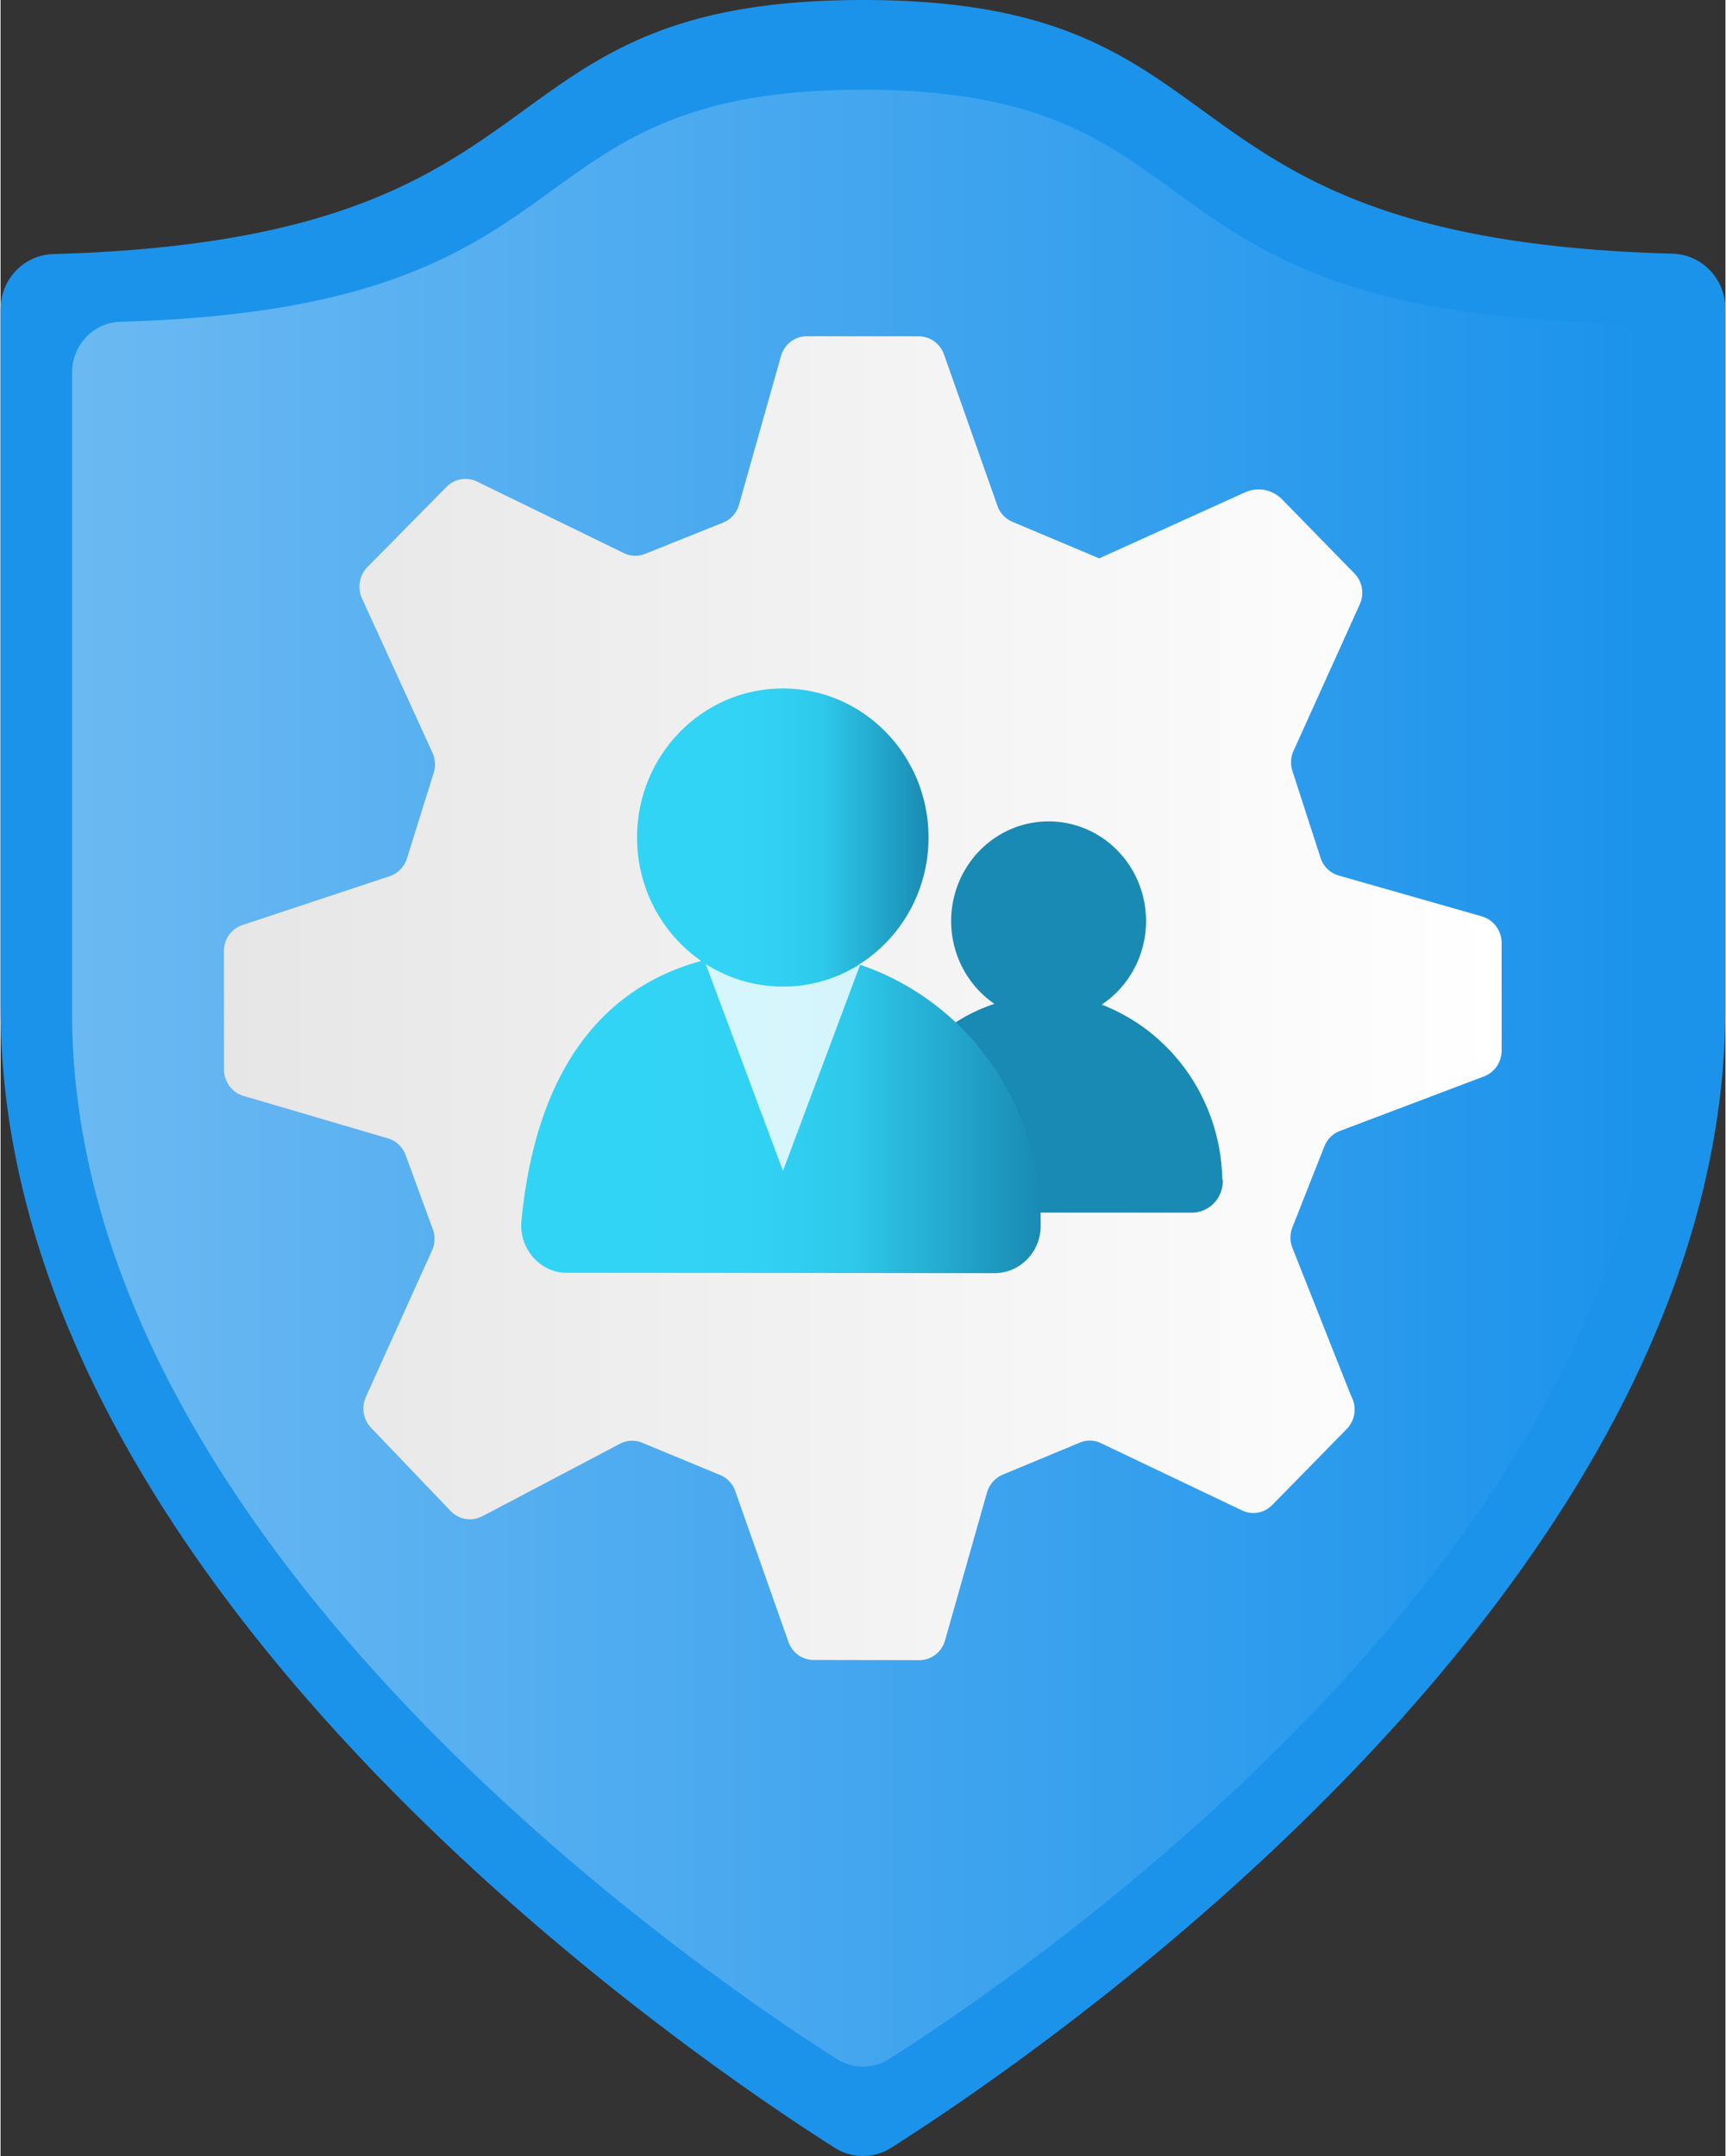 <?xml version="1.0" encoding="UTF-8" standalone="no"?>
<!-- Generated by Microsoft Visio, SVG Export HPC Workbenche.svg Page-1 -->

<svg
   xmlns:dc="http://purl.org/dc/elements/1.1/"
   xmlns:cc="http://creativecommons.org/ns#"
   xmlns:rdf="http://www.w3.org/1999/02/22-rdf-syntax-ns#"
   xmlns:svg="http://www.w3.org/2000/svg"
   xmlns="http://www.w3.org/2000/svg"
   xmlns:sodipodi="http://sodipodi.sourceforge.net/DTD/sodipodi-0.dtd"
   xmlns:inkscape="http://www.inkscape.org/namespaces/inkscape"
   width="0.63in"
   height="0.787in"
   viewBox="0 0 45.35 56.688"
   xml:space="preserve"
   class="st8"
   version="1.1"
   id="svg82"
   sodipodi:docname="HPC Workbenche.svg"
   style="font-size:12px;overflow:visible;color-interpolation-filters:sRGB;fill:none;fill-rule:evenodd;stroke-linecap:square;stroke-miterlimit:3"
   inkscape:version="0.92.5 (2060ec1f9f, 2020-04-08)"><rect x="0" y="0" width="45.35" height="56.688" fill="#333333" stroke="none"/><sodipodi:namedview
   pagecolor="#ffffff"
   bordercolor="#666666"
   borderopacity="1"
   objecttolerance="10"
   gridtolerance="10"
   guidetolerance="10"
   inkscape:pageopacity="0"
   inkscape:pageshadow="2"
   inkscape:window-width="640"
   inkscape:window-height="480"
   id="namedview84"
   showgrid="false"
   inkscape:zoom="1.4193119"
   inkscape:cx="30.235841"
   inkscape:cy="37.783699"
   inkscape:window-x="0"
   inkscape:window-y="0"
   inkscape:window-maximized="0"
   inkscape:current-layer="svg82" />
	<style
   type="text/css"
   id="style2">
	<![CDATA[
		.st1 {fill:#1b93eb;stroke:none;stroke-linecap:butt;stroke-width:34}
		.st2 {fill:url(#grad0-8);stroke:none;stroke-linecap:butt;stroke-width:34}
		.st3 {fill:url(#grad0-12);stroke:none;stroke-linecap:butt;stroke-width:34}
		.st4 {fill:#198ab3;stroke:none;stroke-linecap:butt;stroke-width:34}
		.st5 {fill:url(#grad0-18);stroke:none;stroke-linecap:butt;stroke-width:34}
		.st6 {fill:#ffffff;fill-opacity:0.8;stroke:none;stroke-linecap:butt;stroke-width:34}
		.st7 {fill:url(#grad0-24);stroke:none;stroke-linecap:butt;stroke-width:34}
		.st8 {fill:none;fill-rule:evenodd;font-size:12px;overflow:visible;stroke-linecap:square;stroke-miterlimit:3}
	]]>
	</style>

	<defs
   id="Patterns_And_Gradients">
		<linearGradient
   id="grad0-8"
   x1="-3.3359012e-06"
   y1="65.056"
   x2="46.496"
   y2="65.056"
   gradientTransform="scale(0.894,1.118)"
   gradientUnits="userSpaceOnUse">
			<stop
   offset="0"
   stop-color="#6bb9f2"
   stop-opacity="1"
   id="stop4" />
			<stop
   offset="1"
   stop-color="#1b93eb"
   stop-opacity="1"
   id="stop6" />
		</linearGradient>
		<linearGradient
   id="grad0-12"
   x1="-0.002"
   y1="88.315"
   x2="34.194"
   y2="88.315"
   gradientTransform="scale(0.982,1.018)"
   gradientUnits="userSpaceOnUse">
			<stop
   offset="0"
   stop-color="#e6e6e6"
   stop-opacity="1"
   id="stop9" />
			<stop
   offset="1"
   stop-color="#ffffff"
   stop-opacity="1"
   id="stop11" />
		</linearGradient>
		<linearGradient
   id="grad0-18"
   x1="-0.005"
   y1="147.599"
   x2="10.75"
   y2="147.599"
   gradientTransform="scale(1.27,0.788)"
   gradientUnits="userSpaceOnUse">
			<stop
   offset="0.225"
   stop-color="#32d4f5"
   stop-opacity="1"
   id="stop14" />
			<stop
   offset="0.475"
   stop-color="#31d1f3"
   stop-opacity="1"
   id="stop16" />
			<stop
   offset="0.635"
   stop-color="#2ec9eb"
   stop-opacity="1"
   id="stop18" />
			<stop
   offset="1"
   stop-color="#198ab3"
   stop-opacity="1"
   id="stop20" />
			<stop
   offset="1"
   stop-color="#198ab3"
   stop-opacity="1"
   id="stop22" />
		</linearGradient>
		<linearGradient
   id="grad0-24"
   x1="-4.4913219e-16"
   y1="115.557"
   x2="7.751"
   y2="115.557"
   gradientTransform="scale(0.989,1.011)"
   gradientUnits="userSpaceOnUse">
			<stop
   offset="0.225"
   stop-color="#32d4f5"
   stop-opacity="1"
   id="stop25" />
			<stop
   offset="0.475"
   stop-color="#31d1f3"
   stop-opacity="1"
   id="stop27" />
			<stop
   offset="0.635"
   stop-color="#2ec9eb"
   stop-opacity="1"
   id="stop29" />
			<stop
   offset="1"
   stop-color="#198ab3"
   stop-opacity="1"
   id="stop31" />
			<stop
   offset="1"
   stop-color="#198ab3"
   stop-opacity="1"
   id="stop33" />
		</linearGradient>
	</defs>
	<g
   id="g80"
   transform="translate(-34.001,-34.004)">
		<title
   id="title37">Page-1</title>
		<g
   id="group12722-1"
   transform="translate(34,-34.016)">
			<title
   id="title39">HPC Workbenche.12722</title>
			<g
   id="group12723-2">
				<title
   id="title41">Sheet.12723</title>
				<g
   id="shape12724-3">
					<title
   id="title43">Sheet.12724</title>
					<path
   d="m 45.35,94.49 c 0,15.24 -18.01,27.51 -21.93,30 a 1.408,1.44 0 0 1 -1.49,0 C 18.01,122 0,109.74 0,94.49 V 76.16 A 1.424,1.456 0 0 1 1.39,74.7 c 14.01,-0.39 10.79,-6.68 21.29,-6.68 10.5,0 7.27,6.29 21.28,6.67 a 1.424,1.456 0 0 1 1.39,1.46 z"
   class="st1"
   id="path45"
   inkscape:connector-curvature="0"
   style="fill:#1b93eb;stroke:none;stroke-width:34;stroke-linecap:butt" />
				</g>
				<g
   id="shape12725-5"
   transform="translate(1.881,-2.351)">
					<title
   id="title48">Sheet.12725</title>
					<path
   d="m 41.59,96.99 c 0,13.98 -16.52,25.24 -20.11,27.52 a 1.295,1.325 0 0 1 -1.37,0 C 16.52,122.23 0,110.97 0,96.99 V 80.17 a 1.308,1.337 0 0 1 1.28,-1.34 c 12.84,-0.35 9.89,-6.1 19.52,-6.1 9.63,0 6.67,5.78 19.52,6.13 a 1.308,1.337 0 0 1 1.27,1.33 z"
   class="st2"
   id="path50"
   inkscape:connector-curvature="0"
   style="fill:url(#grad0-8);stroke:none;stroke-width:34;stroke-linecap:butt" />
				</g>
				<g
   id="shape12726-9"
   transform="translate(5.876,-13.039)">
					<title
   id="title53">Sheet.12726</title>
					<path
   d="M 23.01,95.74 20.73,94.78 A 0.699,0.715 0 0 1 20.335,94.36 L 18.93,90.38 A 0.706,0.722 -180 0 0 18.268,89.902 L 15.32,89.9 a 0.706,0.722 -180 0 0 -0.677,0.523 L 13.54,94.33 a 0.702,0.718 0 0 1 -0.414,0.468 L 11.1,95.61 a 0.702,0.718 0 0 1 -0.571,0 L 6.65,93.72 A 0.709,0.725 -180 0 0 5.85,93.861 L 3.77,95.97 A 0.706,0.722 -180 0 0 3.626,96.788 L 5.49,100.87 a 0.712,0.728 0 0 1 0.022,0.513 L 4.81,103.63 a 0.715,0.731 0 0 1 -0.458,0.468 L 0.49,105.38 a 0.702,0.718 -180 0 0 -0.492,0.686 L 0,109.18 a 0.709,0.725 -180 0 0 0.511,0.693 L 4.31,110.99 a 0.709,0.725 0 0 1 0.464,0.436 L 5.49,113.38 a 0.702,0.718 0 0 1 -0.022,0.558 L 3.73,117.79 a 0.709,0.725 -180 0 0 0.135,0.808 L 5.96,120.79 a 0.709,0.725 -180 0 0 0.818,0.141 L 6.88,120.88 l 3.53,-1.86 a 0.699,0.715 0 0 1 0.586,-0.026 L 13.04,119.84 a 0.696,0.712 0 0 1 0.401,0.423 L 14.84,124.23 a 0.706,0.722 -180 0 0 0.665,0.475 L 18.28,124.71 a 0.702,0.718 -180 0 0 0.677,-0.52 L 20.06,120.3 a 0.715,0.731 0 0 1 0.414,-0.468 L 22.5,118.99 a 0.687,0.702 0 0 1 0.561,0.016 L 26.76,120.77 a 0.702,0.718 -180 0 0 0.8,-0.141 L 29.52,118.63 a 0.709,0.725 -180 0 0 0.116,-0.863 L 29.6,117.68 28.09,113.87 a 0.706,0.722 0 0 1 0,-0.542 L 28.93,111.2 a 0.709,0.725 0 0 1 0.414,-0.407 L 33.13,109.36 a 0.709,0.725 -180 0 0 0.461,-0.677 L 33.59,105.85 a 0.709,0.725 -180 0 0 -0.517,-0.696 L 29.31,104.08 a 0.699,0.715 0 0 1 -0.48,-0.465 L 28.09,101.33 a 0.696,0.712 0 0 1 0.031,-0.532 L 29.86,96.95 A 0.702,0.718 -180 0 0 29.719,96.135 L 27.82,94.19 a 0.878,0.898 -180 0 0 -0.981,-0.183 z"
   class="st3"
   id="path55"
   inkscape:connector-curvature="0"
   style="fill:url(#grad0-12);stroke:none;stroke-width:34;stroke-linecap:butt" />
				</g>
				<g
   id="shape12727-13"
   transform="translate(22.991,-24.806)">
					<title
   id="title58">Sheet.12727</title>
					<path
   d="M 9.13,123.79 A 4.907,5.019 -180 0 0 5.96,119.24 2.562,2.62 -180 1 0 3.14,119.22 4.544,4.647 -180 0 0 0,123.79 0.815,0.834 -180 0 0 0.727,124.707 L 8.33,124.71 a 0.815,0.834 -180 0 0 0.815,-0.831 0.508,0.52 -180 0 0 -0.022,-0.087 z"
   class="st4"
   id="path60"
   inkscape:connector-curvature="0"
   style="fill:#198ab3;stroke:none;stroke-width:34;stroke-linecap:butt" />
				</g>
				<g
   id="shape12728-15"
   transform="translate(13.697,-23.215)">
					<title
   id="title63">Sheet.12728</title>
					<path
   d="m 12.43,124.71 a 1.214,1.241 -180 0 0 1.22,-1.24 v -0.15 a 6.933,7.091 -180 0 0 -6.82,-7.08 c -4.22,0 -6.41,2.69 -6.83,7.09 a 1.22,1.248 -180 0 0 1.09,1.37 h 0.12 z"
   class="st5"
   id="path65"
   inkscape:connector-curvature="0"
   style="fill:url(#grad0-18);stroke:none;stroke-width:34;stroke-linecap:butt" />
				</g>
				<g
   id="shape12729-19"
   transform="translate(18.522,-25.903)">
					<title
   id="title68">Sheet.12729</title>
					<path
   d="M 2.07,119.86 A 3.804,3.89 0 0 1 0,119.22 l 2.05,5.49 2.04,-5.45 a 3.822,3.91 0 0 1 -2.02,0.6 z"
   class="st6"
   id="path70"
   inkscape:connector-curvature="0"
   style="fill:#ffffff;fill-opacity:0.8;stroke:none;stroke-width:34;stroke-linecap:butt" />
				</g>
				<g
   id="shape12730-21"
   transform="translate(16.735,-30.749)">
					<title
   id="title73">Sheet.12730</title>
					<ellipse
   cx="3.832"
   cy="120.789"
   rx="3.832"
   ry="3.919"
   class="st7"
   id="ellipse75"
   style="fill:url(#grad0-24);stroke:none;stroke-width:34;stroke-linecap:butt" />
				</g>
			</g>
		</g>
	</g>
</svg>